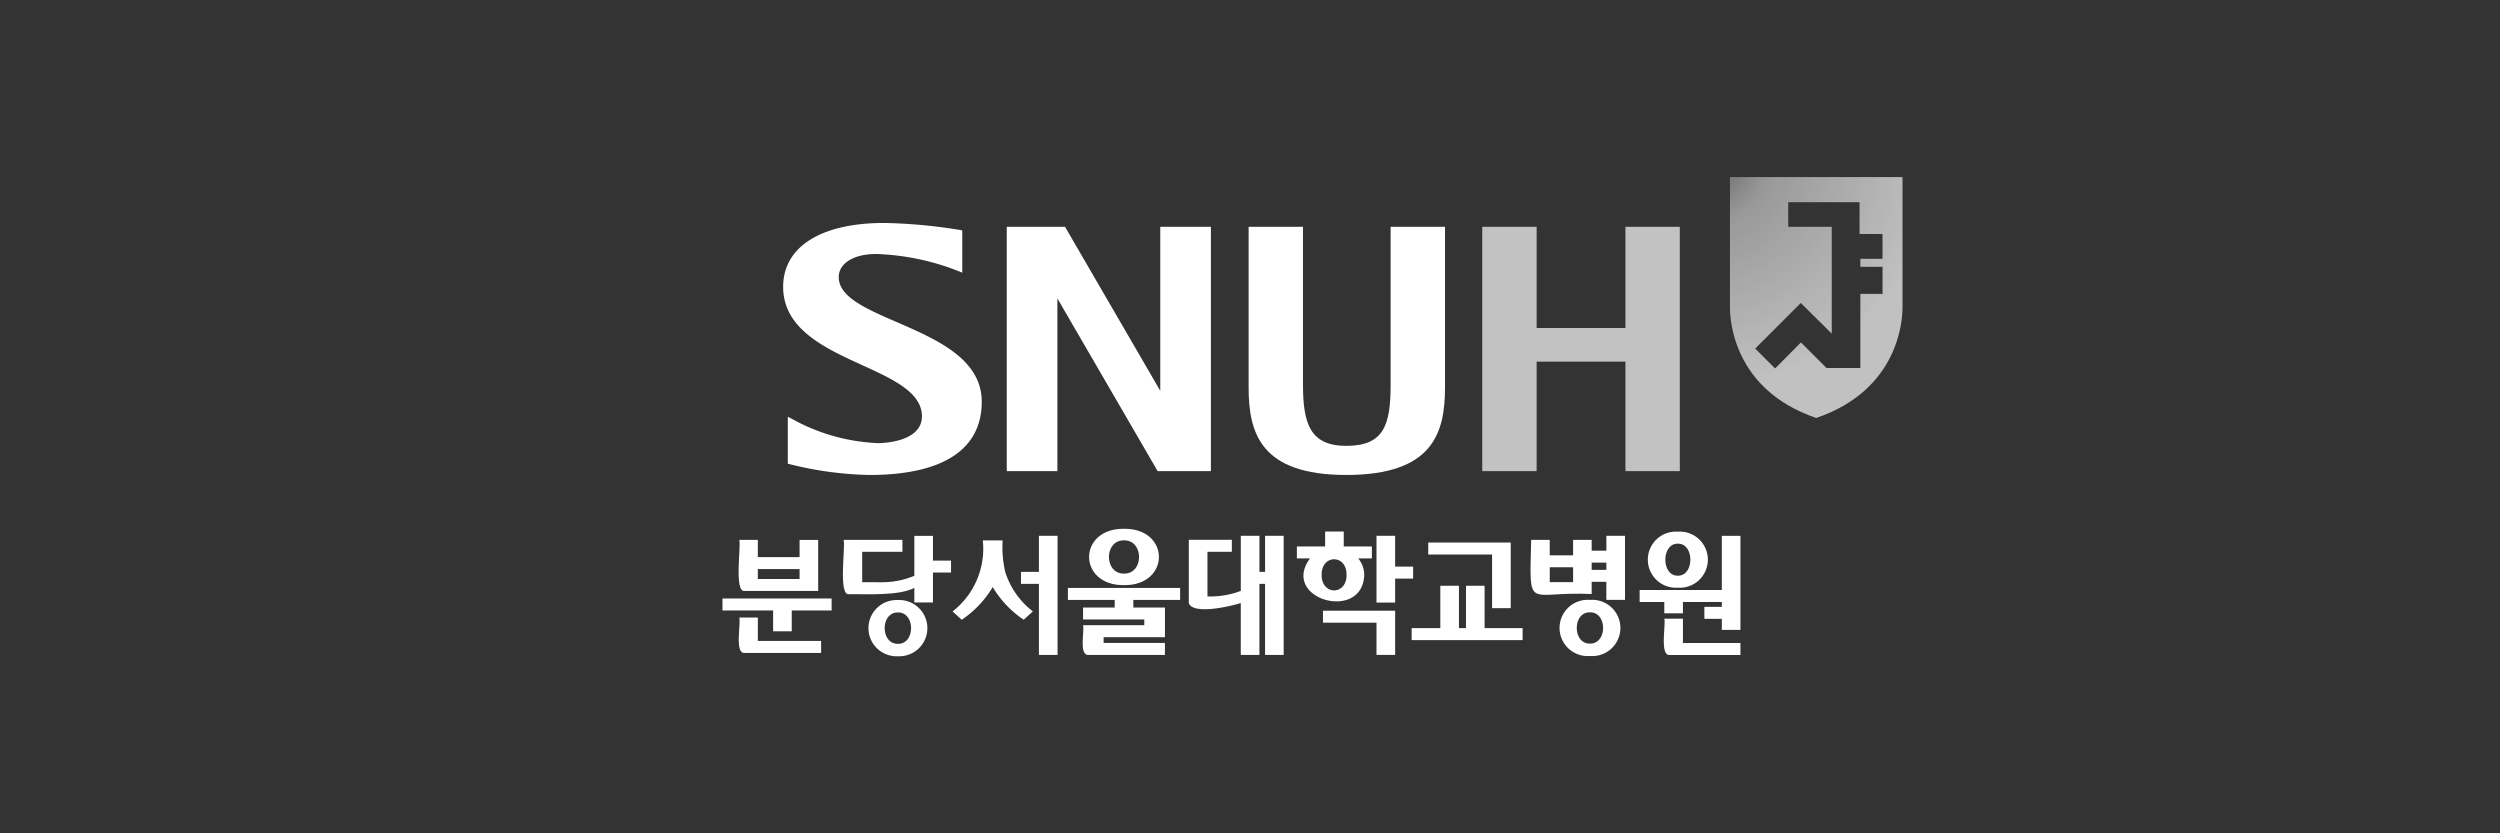 <svg xmlns="http://www.w3.org/2000/svg" xmlns:xlink="http://www.w3.org/1999/xlink" width="240" height="80" viewBox="0 0 240 80"><rect x="0" y="0" width="240" height="80" fill="#333333" stroke="none"/><defs><style>.cls-1,.cls-3,.cls-4{fill:#fff;}.cls-1{opacity:0;}.cls-2{fill:url(#무제_그라디언트_5);}.cls-4{isolation:isolate;opacity:0.7;}</style><radialGradient id="무제_그라디언트_5" cx="168.359" cy="17.214" r="23.349" gradientTransform="translate(3.775 -1.052) scale(0.951 0.951)" gradientUnits="userSpaceOnUse"><stop offset="0" stop-color="#fff" stop-opacity="0.2"/><stop offset="0.01" stop-color="#fff" stop-opacity="0.212"/><stop offset="0.188" stop-color="#fff" stop-opacity="0.42"/><stop offset="0.275" stop-color="#fff" stop-opacity="0.502"/><stop offset="1" stop-color="#fff" stop-opacity="0.698"/></radialGradient></defs><g id="레이어_2" data-name="레이어 2"><g id="레이어_1-2" data-name="레이어 1"><rect id="사각형_174" data-name="사각형 174" class="cls-1" width="240" height="80"/><path class="cls-2" d="M166.075,17V29.523c0,1.2.338,7.9,8.282,10.6,7.943-2.7,8.285-9.408,8.285-10.6V17Zm14.649,7.848h-2.13v.768h2.13v2.595h-2.13v7.117h-3.247l-2.458-2.456-2.48,2.5L168.5,33.464l4.376-4.376,2.972,2.942V21.772h-4.177V19.411h6.846v3.053h2.2Z"/><path class="cls-3" d="M138.54,21.772H133.5V36.937c0,3.892-.657,5.865-4.261,5.865-3.473,0-4.152-2.149-4.152-5.865V21.772h-5.219V37.186c0,4.371,1.136,8.411,9.371,8.411,8.333,0,9.482-4.04,9.482-8.411V21.772Z"/><polygon class="cls-4" points="156.042 45.229 161.261 45.229 161.261 21.772 161.078 21.772 156.042 21.772 156.042 31.488 147.516 31.488 147.516 21.772 142.296 21.772 142.296 45.229 147.516 45.229 147.516 34.718 156.042 34.718 156.042 45.229"/><path class="cls-3" d="M111.386,21.772V37.518c-.644-1.106-9.144-15.746-9.144-15.746H96.649V45.229h4.859s0-15.339,0-16.583l9.626,16.583h5.112V21.772h-4.858Z"/><path class="cls-3" d="M86.1,30.925c-3-1.3-5.581-2.424-5.581-4.327,0-1.324,1.458-2.227,3.625-2.213a23.448,23.448,0,0,1,7.939,1.673l.294.12V22.114l-.1-.016a50.026,50.026,0,0,0-7.4-.693c-6.068,0-9.695,2.292-9.695,6.131,0,4.056,4.037,5.9,7.6,7.523,2.943,1.343,5.723,2.613,5.723,4.91,0,2.469-3.766,2.572-4.2,2.572a18.529,18.529,0,0,1-8.368-2.379l-.308-.156v4.513l.361.085a33.8,33.8,0,0,0,7.458.993c7.062,0,10.8-2.434,10.8-7.036C94.243,34.465,89.914,32.583,86.1,30.925Z"/><path class="cls-3" d="M69.358,57.455v1.15H74.22v2h1.787v-2h3.828v-1.15Z"/><path class="cls-3" d="M72.753,59.283H70.968c.187.469-.482,3.493.52,3.4.107,0,7.237,0,7.339,0V61.532H72.753Z"/><path class="cls-3" d="M86.2,57.606A2.7,2.7,0,1,0,86.2,63,2.7,2.7,0,1,0,86.2,57.606Zm0,4.2c-1.69.029-1.693-3.041,0-3.011C87.885,58.769,87.882,61.839,86.2,61.809Z"/><path class="cls-3" d="M71.488,56.731l7.057,0v-4.9H76.76v1.652H72.752V51.83H70.966C71.175,52.282,70.437,56.892,71.488,56.731Zm1.264-2.1H76.76v.95H72.752Z"/><path class="cls-3" d="M89.563,51.443H87.776v3.836c-2.081.833-3.168.567-5.006.616V52.976h3.863V51.83H80.982c.224.452-.55,5.385.522,5.21,1.762-.008,4.806.166,6.272-.6v1.4h1.787V54.965H91.3V53.816H89.563Z"/><path class="cls-3" d="M154.212,51.439v1.425H152.8V51.827h-1.783v1.485h-2.242V51.827h-1.783c-.163,7.034-.447,4.89,5.808,5.2V55.855h1.41v1.733H156V51.439Zm-3.193,4.444h-2.242V54.457h2.242Zm3.193-1.173H152.8v-.7h1.41Z"/><path class="cls-3" d="M152.637,57.592a2.7,2.7,0,1,0,0,5.382A2.7,2.7,0,1,0,152.637,57.592Zm0,4.193c-1.689.028-1.689-3.034,0-3C154.317,58.751,154.318,61.814,152.634,61.785Z"/><path class="cls-3" d="M99.736,51.436V54.9H98.015v1.151h1.721v6.822h1.789V51.436Z"/><path class="cls-3" d="M135.661,54.393h-1.728V51.436h-1.79v6.41h1.79v-2.3h1.728Z"/><path class="cls-3" d="M143.24,58.384h1.788v-6.3h-7.916v1.149h6.128Z"/><path class="cls-3" d="M142.521,56.233h-1.787V60.3h-.676V56.233h-1.787V60.3h-2.753v1.151H146.17V60.3h-3.649Z"/><path class="cls-3" d="M127.006,58.628v1.149h5.137v3.094h1.79V58.628Z"/><path class="cls-3" d="M130.967,55.185a2.475,2.475,0,0,0-.577-1.576H131.7V52.463H129V51.025h-1.788v1.438H124.5v1.146h1.258C122.881,57.523,130.827,59.756,130.967,55.185Zm-4.091,0c-.019-1.99,2.414-1.993,2.392,0C129.29,57.177,126.856,57.174,126.876,55.183Z"/><path class="cls-3" d="M96.5,54.9a10.794,10.794,0,0,1-.249-3.022h-1.9a7.629,7.629,0,0,1-2.905,6.82l.878.8A9.867,9.867,0,0,0,95.3,56.356a9.867,9.867,0,0,0,2.975,3.138l.878-.8A7.7,7.7,0,0,1,96.5,54.9Z"/><path class="cls-3" d="M121.447,51.436V54.9h-.541V51.436h-1.789v5.29a8.3,8.3,0,0,1-3.2.533V52.973h2.339V51.824h-4.129v6.082c.432,1.166,4.162.259,4.988-.017v4.982h1.789V56.049h.541v6.822h1.787V51.436Z"/><path class="cls-3" d="M102.519,56.444v1.15h4.492v.726h-3.036v1.151h5.877v.548h-5.877c.156.468-.435,2.921.52,2.852h7.338V61.72h-5.884v-.549h5.886V58.32H108.8v-.726h4.491v-1.15Z"/><path class="cls-3" d="M107.906,56.174c4.465.044,4.468-5.458,0-5.411C103.433,50.716,103.437,56.219,107.906,56.174Zm0-4.3c1.929-.028,1.927,3.222,0,3.193C105.974,55.093,105.972,51.845,107.906,51.872Z"/><path class="cls-3" d="M165.294,51.441v5.2h-7.888v1.15h2.367v1.087h1.788V57.79h3.733v.468H163.62v1.149h1.674V60.47h1.788V51.441Z"/><path class="cls-3" d="M161.561,59.39h-1.79c.184.471-.483,3.591.527,3.49h6.784V61.728h-5.521Z"/><path class="cls-3" d="M161.073,56.416a2.694,2.694,0,1,0,0-5.375A2.694,2.694,0,1,0,161.073,56.416Zm0-4.224c1.6-.03,1.6,3.1,0,3.073C159.474,55.3,159.474,52.163,161.077,52.192Z"/></g></g></svg>
